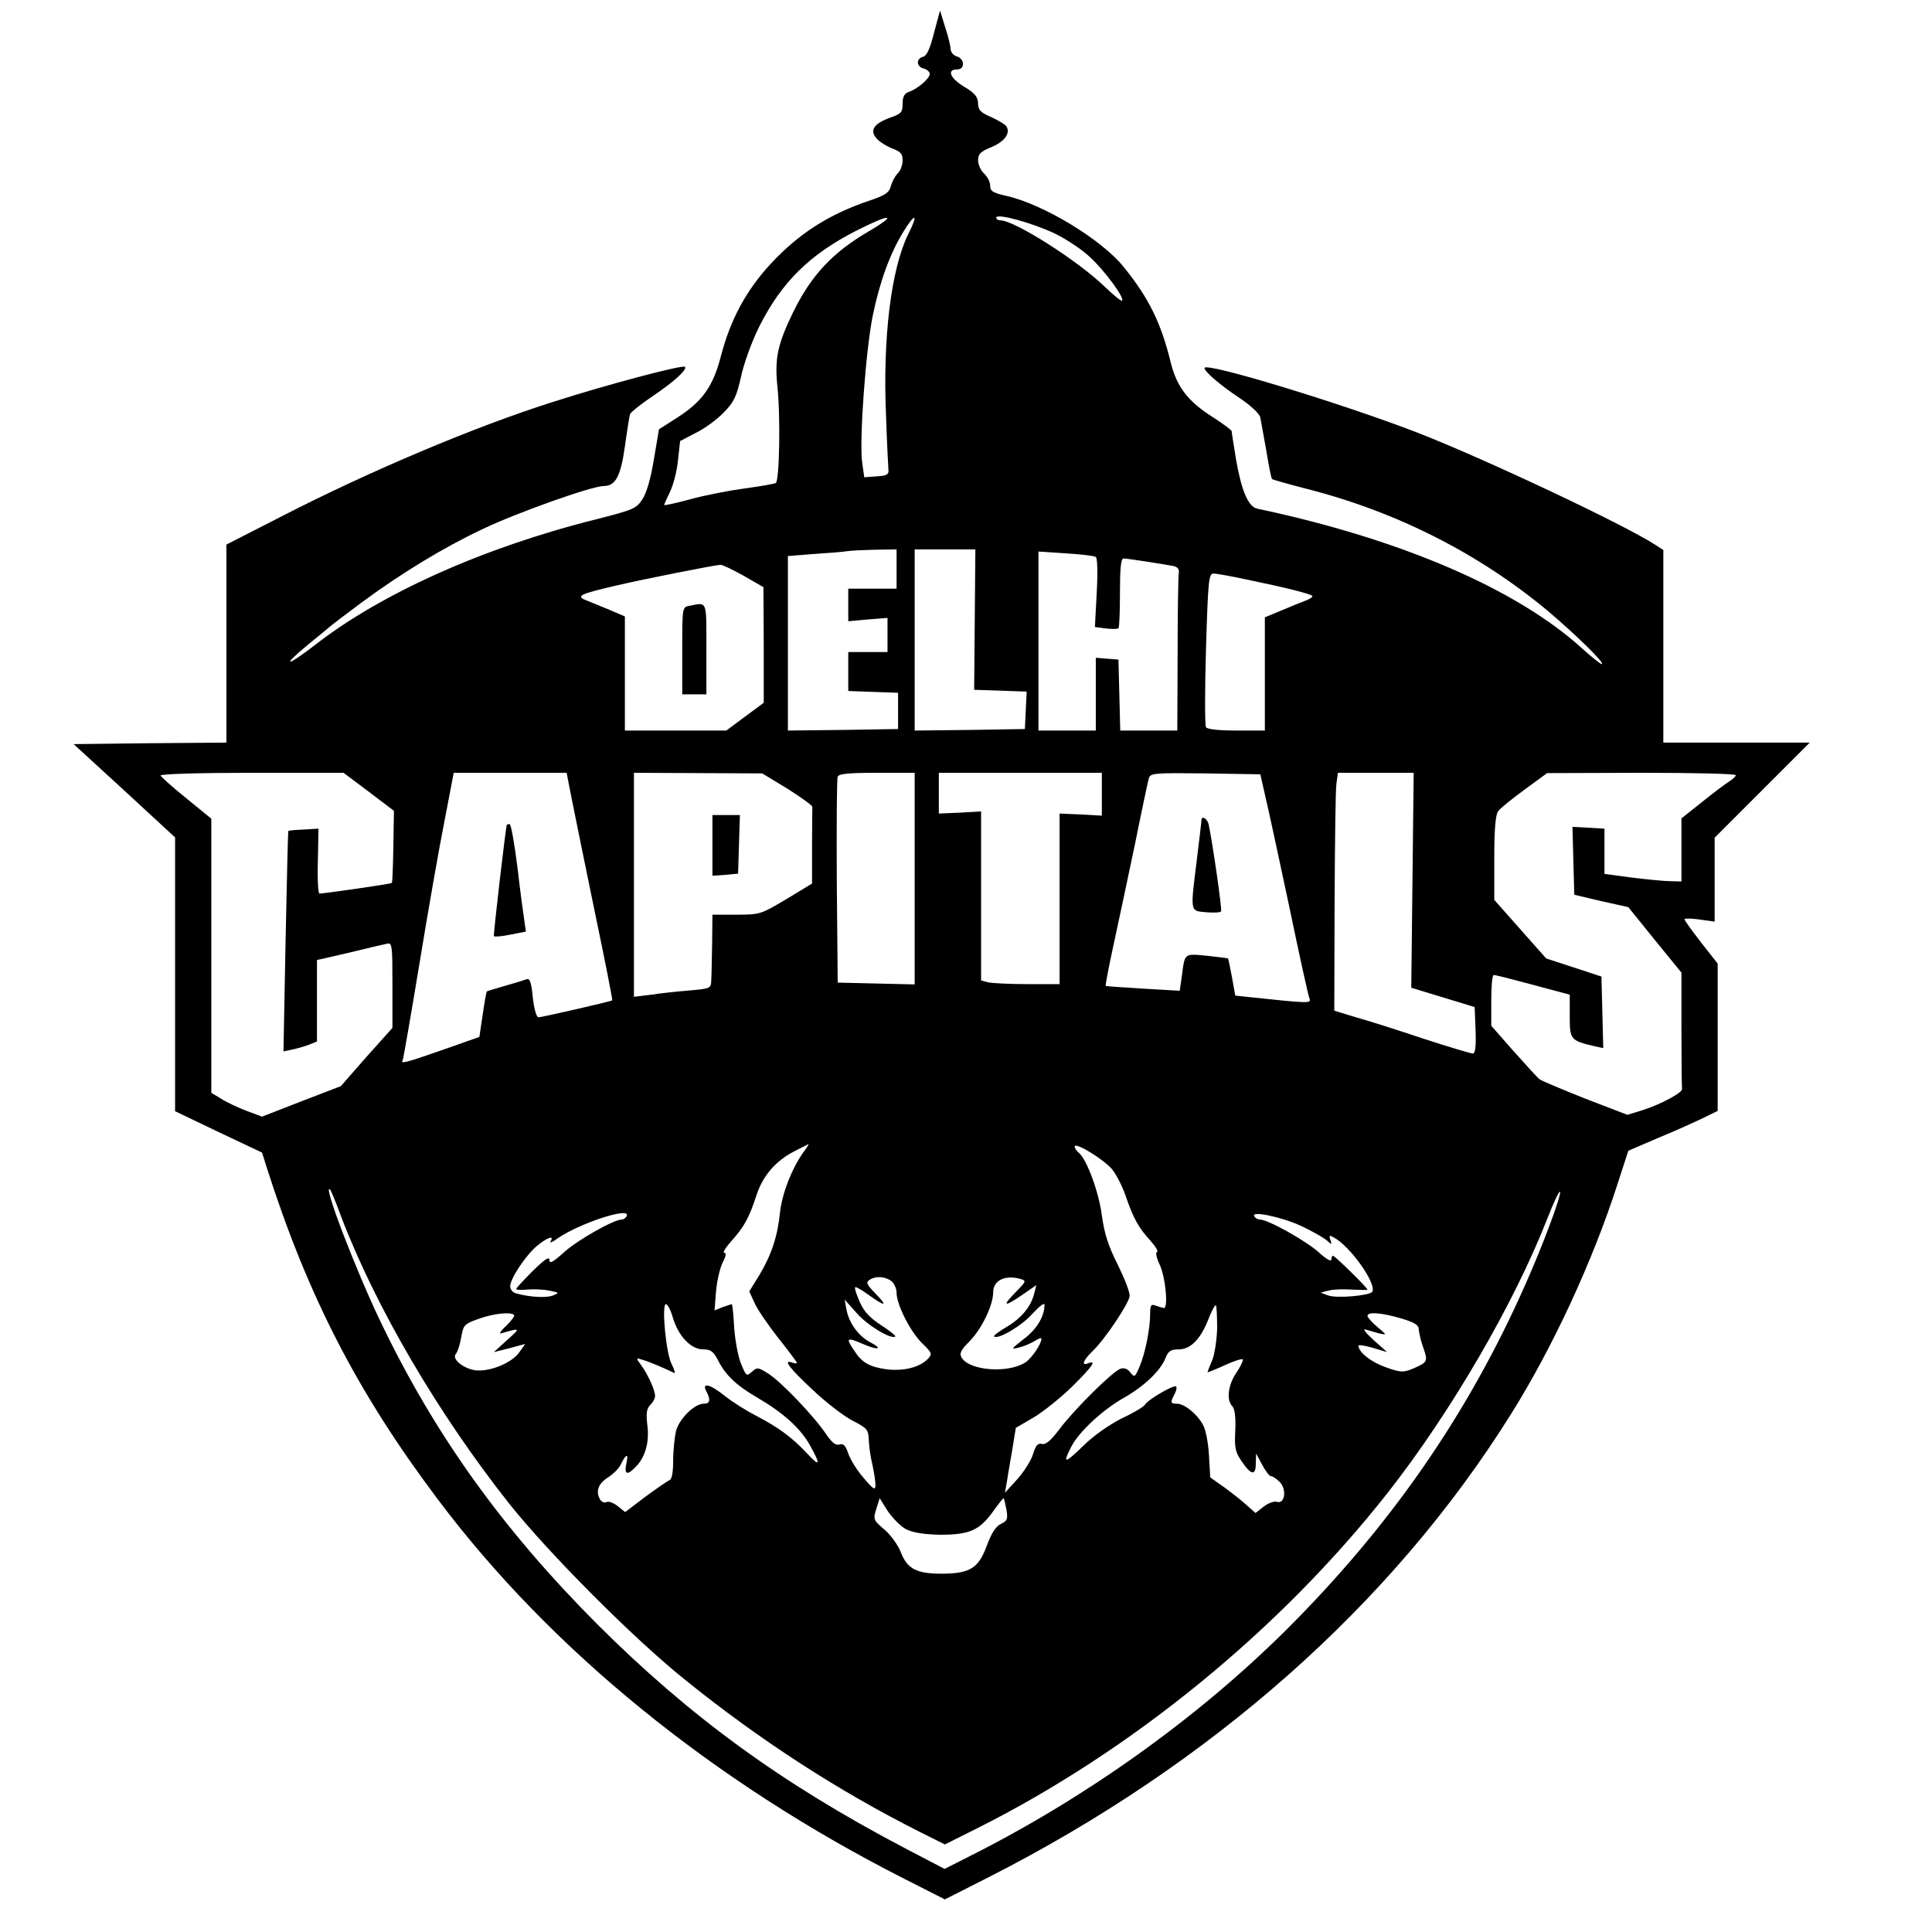 <?xml version="1.0" standalone="no"?>
<!DOCTYPE svg PUBLIC "-//W3C//DTD SVG 20010904//EN"
 "http://www.w3.org/TR/2001/REC-SVG-20010904/DTD/svg10.dtd">
<svg version="1.0" xmlns="http://www.w3.org/2000/svg"
 width="640pt" height="640pt" viewBox="0 0 640 640"
 preserveAspectRatio="xMidYMid meet">
<g transform="translate(0,640) scale(0.1,-0.1)"
fill="#000000" stroke="none">
<path d="M3094 6291 c-13 -52 -24 -76 -36 -79 -24 -6 -23 -33 2 -39 11 -3 20
-11 20 -18 0 -15 -42 -51 -71 -60 -13 -5 -19 -16 -19 -38 0 -29 -4 -34 -42
-47 -54 -20 -68 -42 -44 -69 11 -12 34 -26 52 -33 27 -10 34 -17 34 -39 0 -15
-7 -35 -16 -43 -9 -9 -19 -28 -23 -43 -6 -22 -19 -30 -72 -48 -133 -45 -232
-108 -325 -208 -81 -87 -134 -184 -166 -307 -26 -101 -62 -151 -147 -205 l-58
-37 -17 -100 c-10 -62 -24 -111 -38 -132 -20 -31 -31 -35 -152 -66 -373 -93
-714 -246 -933 -417 -96 -74 -113 -73 -22 2 34 28 67 55 73 60 6 6 52 40 101
77 134 99 272 183 403 245 115 55 363 143 402 143 39 0 56 32 70 131 7 51 15
100 17 107 3 7 38 35 77 61 71 48 113 87 105 96 -8 7 -252 -57 -439 -117 -256
-81 -607 -229 -902 -381 l-178 -91 0 -328 0 -328 -253 -2 -253 -3 168 -154
168 -155 0 -453 0 -454 144 -69 144 -68 17 -54 c136 -424 300 -742 564 -1093
374 -499 912 -937 1549 -1260 l132 -67 142 72 c739 375 1339 905 1733 1535
138 220 271 507 353 762 l36 111 100 43 c56 23 122 53 149 66 l47 23 0 244 0
244 -55 70 c-30 39 -55 73 -55 77 0 3 23 3 50 -1 l50 -7 0 139 0 139 157 157
158 158 -243 0 -242 0 0 319 0 319 -23 15 c-103 68 -571 288 -792 374 -254 98
-705 235 -705 214 0 -12 51 -56 117 -100 37 -25 65 -51 68 -64 2 -12 11 -62
20 -111 8 -49 16 -91 19 -93 2 -2 55 -17 117 -33 298 -76 572 -216 799 -406
91 -77 190 -174 176 -174 -4 0 -33 23 -64 51 -216 197 -600 363 -1077 464 -30
6 -52 59 -70 160 -8 50 -15 93 -15 97 0 3 -28 24 -62 46 -83 52 -120 101 -140
182 -32 131 -73 214 -156 316 -73 91 -267 208 -388 235 -45 10 -54 16 -54 34
0 12 -9 30 -20 40 -11 10 -20 30 -20 44 0 21 8 29 45 44 43 18 63 46 49 68 -3
6 -26 20 -50 31 -36 15 -44 24 -44 46 -1 21 -10 33 -45 54 -47 28 -60 58 -25
58 13 0 20 7 20 19 0 10 -9 21 -20 24 -11 3 -20 13 -21 24 0 10 -8 43 -18 73
l-17 55 -20 -74z m401 -665 c39 -19 91 -54 116 -78 48 -44 115 -135 106 -144
-2 -3 -27 17 -55 44 -89 87 -301 222 -348 222 -7 0 -14 4 -14 9 0 16 122 -18
195 -53z m-615 9 c-122 -71 -193 -147 -253 -270 -51 -105 -61 -152 -52 -243
11 -99 7 -314 -5 -322 -5 -3 -52 -11 -103 -18 -52 -7 -134 -23 -181 -36 -47
-13 -86 -21 -86 -19 0 2 9 22 20 45 11 23 23 70 26 104 l7 63 52 27 c29 14 71
45 93 68 34 35 42 53 57 119 9 43 36 117 60 165 74 147 166 238 320 317 114
58 143 58 45 0z m128 -12 c-56 -115 -84 -341 -73 -598 3 -88 7 -169 8 -180 2
-17 -5 -21 -39 -23 l-41 -3 -7 49 c-10 74 12 372 35 486 23 112 57 206 102
279 40 65 50 59 15 -10z m-38 -1108 l0 -65 -80 0 -80 0 0 -54 0 -54 65 6 65 5
0 -57 0 -56 -65 0 -65 0 0 -65 0 -64 83 -3 82 -3 0 -60 0 -60 -182 -3 -183 -2
0 289 0 289 88 7 c48 3 96 7 107 9 11 2 53 4 93 5 l72 1 0 -65z m259 -167 l-2
-233 87 -3 87 -3 -3 -62 -3 -62 -182 -3 -183 -2 0 300 0 300 101 0 100 0 -2
-232z m401 207 c5 -3 7 -50 3 -119 l-6 -113 37 -5 c20 -2 39 -2 41 1 3 2 5 55
5 118 0 79 3 113 12 113 12 0 128 -18 165 -25 14 -3 20 -11 18 -22 -2 -10 -4
-132 -4 -270 l-1 -253 -95 0 -94 0 -3 118 -3 117 -37 3 -38 3 0 -120 0 -121
-95 0 -95 0 0 296 0 297 90 -6 c49 -3 94 -8 100 -12z m-1167 -62 l66 -38 1
-192 0 -191 -62 -46 -62 -46 -168 0 -168 0 0 189 0 189 -49 21 c-28 11 -62 26
-78 32 -37 14 -24 21 97 49 89 21 322 67 346 69 6 1 41 -16 77 -36z m1668 -13
c135 -28 209 -47 216 -54 3 -3 -7 -10 -23 -16 -16 -6 -53 -21 -81 -33 l-53
-22 0 -187 0 -188 -94 0 c-57 0 -97 4 -101 11 -4 6 -4 123 0 260 7 228 9 249
25 249 10 0 60 -9 111 -20z m-2909 -703 l83 -63 -2 -118 c-1 -65 -3 -119 -5
-121 -3 -3 -223 -35 -240 -35 -4 0 -7 48 -5 108 l2 107 -49 -3 c-27 -1 -50 -3
-51 -5 -1 -1 -5 -166 -9 -366 l-7 -364 28 6 c15 3 40 10 56 16 l27 11 0 135 0
135 28 6 c15 3 63 15 107 25 44 11 88 21 98 23 16 4 17 -8 17 -137 l0 -142
-86 -96 -85 -97 -130 -50 -131 -51 -51 19 c-29 11 -67 29 -84 40 l-33 20 0
454 0 454 -82 67 c-46 37 -84 71 -86 76 -2 5 128 9 301 9 l305 0 84 -63z m672
-24 c10 -49 44 -218 77 -377 33 -158 59 -289 57 -290 -7 -4 -234 -56 -244 -56
-7 0 -15 28 -19 66 -5 51 -10 64 -21 60 -8 -3 -40 -13 -72 -22 -31 -9 -58 -17
-59 -18 -2 -1 -8 -36 -14 -77 l-11 -74 -122 -43 c-126 -44 -140 -47 -132 -34
2 4 27 147 55 317 28 171 65 383 83 473 l31 162 187 0 187 0 17 -87z m715 34
c46 -29 83 -56 82 -60 0 -4 -1 -63 -1 -131 l0 -123 -86 -52 c-84 -50 -87 -51
-165 -51 l-79 0 -1 -97 c-1 -54 -2 -109 -3 -123 -1 -24 -5 -25 -71 -31 -38 -3
-96 -9 -127 -14 l-58 -7 0 371 0 371 213 -1 212 -1 84 -51z m421 -297 l0 -351
-127 3 -128 3 -3 335 c-1 184 0 341 3 347 3 10 38 13 130 13 l125 0 0 -350z
m620 279 l0 -71 -70 4 -70 3 0 -282 0 -283 -107 0 c-60 0 -118 3 -130 6 l-23
6 0 280 0 280 -70 -4 -70 -3 0 68 0 67 270 0 270 0 0 -71z m542 -9 c10 -41 45
-205 79 -364 33 -159 63 -296 67 -304 6 -16 -2 -16 -190 4 l-56 6 -11 61 c-6
33 -12 61 -13 62 -2 1 -33 5 -71 9 -75 7 -72 10 -82 -68 l-7 -48 -121 7 c-67
4 -123 8 -124 9 -2 2 10 63 26 137 16 74 48 224 71 334 22 110 43 208 46 218
5 16 21 17 187 15 l182 -3 17 -75z m487 -276 l-4 -356 105 -32 105 -32 3 -77
c2 -54 -1 -77 -9 -77 -6 0 -80 22 -163 49 -83 28 -184 60 -224 71 l-72 22 1
357 c1 196 3 373 6 394 l5 37 125 0 126 0 -4 -356z m1071 348 c0 -4 -10 -13
-22 -21 -13 -8 -53 -38 -90 -68 l-68 -54 0 -104 0 -105 -37 1 c-21 0 -78 6
-128 12 l-90 12 0 75 0 75 -53 3 -53 3 3 -113 3 -112 89 -21 90 -20 88 -109
88 -108 0 -189 c0 -104 1 -192 2 -196 3 -12 -70 -51 -129 -70 l-52 -16 -138
53 c-76 30 -144 59 -152 64 -8 6 -47 49 -88 95 l-73 83 0 84 c0 46 3 84 8 84
4 1 62 -14 129 -32 l123 -33 0 -71 c0 -78 2 -81 83 -100 l28 -6 -3 118 -3 119
-91 30 -92 30 -86 97 -86 97 0 139 c0 95 4 143 13 155 6 9 46 41 87 71 l75 55
313 1 c171 0 312 -3 312 -8z m-3090 -1251 c-38 -54 -69 -135 -76 -196 -8 -80
-28 -141 -68 -208 l-34 -55 18 -39 c9 -21 45 -73 78 -115 34 -43 62 -80 62
-83 0 -2 -7 -2 -15 1 -34 13 -10 -18 66 -89 44 -42 104 -88 133 -103 49 -25
53 -30 54 -66 1 -21 6 -57 12 -80 5 -24 10 -53 10 -66 0 -20 -5 -18 -39 22
-22 25 -44 61 -51 81 -9 27 -16 34 -29 30 -13 -4 -25 6 -45 35 -37 56 -151
176 -193 201 -32 20 -35 20 -52 5 -18 -16 -19 -15 -36 26 -10 24 -20 78 -23
121 -2 42 -6 77 -8 77 -1 0 -15 -5 -30 -10 l-27 -11 5 64 c3 34 13 77 22 95
11 21 13 32 5 32 -6 0 5 18 24 39 41 46 58 75 82 149 21 66 63 115 124 147 25
13 47 24 49 25 2 0 -6 -13 -18 -29z m1026 -57 c13 -17 33 -56 43 -86 25 -73
43 -106 82 -148 17 -19 27 -36 22 -37 -6 -2 -2 -20 8 -41 20 -41 30 -148 14
-145 -5 1 -18 5 -27 8 -15 6 -18 1 -18 -28 0 -48 -16 -129 -35 -174 -15 -35
-17 -37 -30 -20 -9 12 -20 17 -33 13 -25 -8 -152 -133 -203 -201 -28 -37 -45
-52 -58 -48 -13 3 -20 -5 -29 -34 -6 -21 -30 -58 -52 -83 l-41 -45 7 40 c3 22
12 70 18 107 l11 68 60 35 c33 20 90 66 128 103 66 66 81 87 52 76 -25 -10
-17 10 16 42 38 36 118 155 121 180 2 11 -16 57 -39 104 -32 63 -45 105 -53
164 -10 78 -50 185 -76 207 -8 6 -14 16 -14 21 0 17 102 -46 126 -78z m-2556
-154 c115 -301 322 -654 556 -950 131 -165 415 -450 584 -585 249 -201 508
-368 778 -504 l82 -41 102 51 c516 258 1007 659 1365 1114 208 265 418 625
529 909 21 54 40 94 42 88 4 -13 -57 -177 -115 -307 -191 -432 -449 -803 -797
-1149 -293 -290 -660 -552 -1044 -745 l-83 -42 -134 70 c-409 215 -710 435
-1016 740 -314 315 -539 628 -719 1004 -83 173 -195 466 -166 436 2 -2 19 -42
36 -89z m945 0 c-3 -5 -10 -10 -16 -10 -26 0 -144 -67 -188 -106 -39 -35 -51
-42 -51 -28 0 13 -15 3 -55 -36 -30 -30 -55 -57 -55 -60 0 -3 16 -4 35 -2 19
2 52 1 73 -3 36 -7 36 -8 12 -17 -22 -8 -77 -5 -122 8 -10 3 -18 13 -18 23 0
25 51 102 89 134 34 28 58 36 45 15 -4 -7 6 -3 22 9 75 52 251 109 229 73z
m2235 -31 c36 -17 73 -38 84 -47 18 -16 19 -16 13 1 -5 14 -3 16 11 8 55 -29
143 -154 128 -180 -8 -13 -120 -23 -147 -12 l-24 9 27 7 c15 4 50 5 78 3 27
-1 50 -2 50 0 0 6 -108 112 -114 112 -3 0 -6 -6 -6 -13 0 -8 -19 4 -42 25 -41
37 -167 108 -194 108 -7 0 -16 5 -19 11 -13 19 87 -1 155 -32z m-1357 -183 c9
-7 17 -25 17 -38 0 -40 46 -130 85 -168 32 -31 34 -35 19 -51 -26 -28 -80 -42
-137 -35 -57 8 -82 22 -108 63 -28 41 -24 44 27 22 52 -23 72 -19 26 5 -38 20
-70 64 -78 108 l-6 33 41 -46 c35 -40 115 -88 127 -76 2 2 -19 19 -47 37 -37
24 -57 45 -71 77 -11 25 -18 47 -15 49 2 2 22 -9 45 -26 56 -40 64 -38 22 5
-29 30 -32 37 -20 45 21 14 52 12 73 -4z m425 8 c23 -7 23 -7 -14 -45 -46 -47
-38 -50 23 -8 l46 32 -7 -28 c-11 -44 -43 -82 -92 -111 -25 -15 -43 -28 -41
-31 12 -12 92 35 127 75 22 24 40 38 40 30 0 -39 -26 -82 -69 -114 -42 -33
-44 -35 -16 -28 17 4 40 14 53 22 12 8 22 11 22 8 0 -18 -32 -65 -53 -79 -57
-37 -184 -28 -211 15 -9 14 -4 25 26 55 41 42 78 120 78 162 0 39 38 58 88 45z
m-1149 -129 c18 -61 60 -105 100 -105 25 0 34 -6 50 -37 24 -48 61 -83 130
-123 84 -49 140 -99 172 -154 39 -69 36 -78 -8 -30 -49 52 -93 85 -168 124
-33 17 -79 46 -103 65 -49 40 -79 47 -62 16 15 -29 12 -41 -9 -41 -30 0 -79
-48 -91 -88 -5 -20 -10 -65 -10 -98 0 -40 -4 -64 -12 -67 -7 -3 -43 -28 -80
-55 l-67 -51 -25 20 c-14 11 -31 17 -37 13 -6 -3 -15 0 -20 7 -17 27 -8 54 24
74 17 11 37 30 43 43 18 37 27 39 19 5 -8 -39 3 -42 33 -10 31 33 44 83 36
139 -4 36 -2 51 10 64 9 8 16 22 16 30 0 19 -24 72 -47 103 -17 23 -17 24 7
16 21 -6 73 -28 103 -43 5 -2 1 11 -8 29 -19 36 -34 199 -19 199 5 0 16 -20
23 -45z m1803 -34 c-1 -38 -8 -85 -16 -106 -9 -21 -16 -39 -16 -41 0 -1 25 9
56 23 30 14 58 23 61 20 2 -3 -7 -23 -21 -44 -28 -40 -34 -91 -14 -111 8 -8
12 -36 10 -80 -3 -57 0 -72 20 -101 32 -48 48 -51 48 -9 l1 33 20 -37 c11 -21
24 -38 29 -38 6 0 18 -8 29 -19 24 -24 18 -74 -9 -66 -9 3 -29 -4 -44 -16
l-27 -21 -27 24 c-15 14 -49 41 -75 60 l-48 34 -4 71 c-2 39 -10 84 -19 101
-19 37 -62 72 -87 72 -22 0 -23 4 -8 32 6 11 8 22 5 25 -7 7 -93 -43 -103 -60
-4 -7 -39 -28 -78 -46 -41 -21 -93 -57 -127 -91 -62 -60 -69 -60 -39 -2 25 49
104 122 173 161 67 38 120 88 138 130 10 26 18 31 45 31 40 0 74 36 100 105
10 25 20 43 23 41 2 -3 4 -36 4 -75z m-2329 43 c3 -3 -9 -19 -26 -36 -18 -16
-25 -28 -17 -25 65 19 66 19 20 -22 l-44 -40 52 13 52 14 -20 -28 c-23 -32
-85 -60 -134 -60 -42 0 -92 36 -76 55 6 7 14 32 18 56 7 40 10 43 57 60 50 18
107 24 118 13z m2937 -11 c47 -14 60 -22 60 -38 1 -11 7 -38 15 -60 16 -45 14
-48 -35 -69 -32 -13 -40 -13 -90 5 -48 17 -89 49 -90 71 0 4 21 1 48 -7 l47
-14 -45 40 c-25 23 -37 38 -27 35 11 -3 31 -9 45 -13 27 -6 27 -6 -5 21 -18
15 -33 32 -33 37 0 14 45 11 110 -8z m-1638 -699 c22 -11 58 -17 113 -18 96 0
130 14 176 79 18 25 33 44 34 42 1 -1 5 -18 9 -38 5 -31 3 -37 -18 -47 -17 -8
-31 -29 -47 -72 -27 -74 -55 -92 -144 -93 -87 -1 -119 15 -140 69 -9 24 -33
58 -55 77 -37 31 -38 34 -27 69 l11 35 27 -43 c16 -23 43 -51 61 -60z"/>
<path d="M2283 4393 c-23 -4 -23 -7 -23 -149 l0 -144 40 0 40 0 0 150 c0 164
4 155 -57 143z"/>
<path d="M1679 3668 c-4 -9 -45 -364 -43 -369 2 -3 26 -1 55 5 l51 10 -5 36
c-3 19 -14 99 -23 178 -10 78 -21 142 -26 142 -4 0 -9 -1 -9 -2z"/>
<path d="M2360 3599 l0 -100 43 3 42 4 3 97 3 97 -46 0 -45 0 0 -101z"/>
<path d="M3980 3683 c0 -5 -7 -62 -15 -128 -22 -179 -24 -172 31 -177 25 -2
47 -1 49 3 4 5 -29 232 -41 287 -4 20 -24 32 -24 15z"/>
</g>
</svg>
